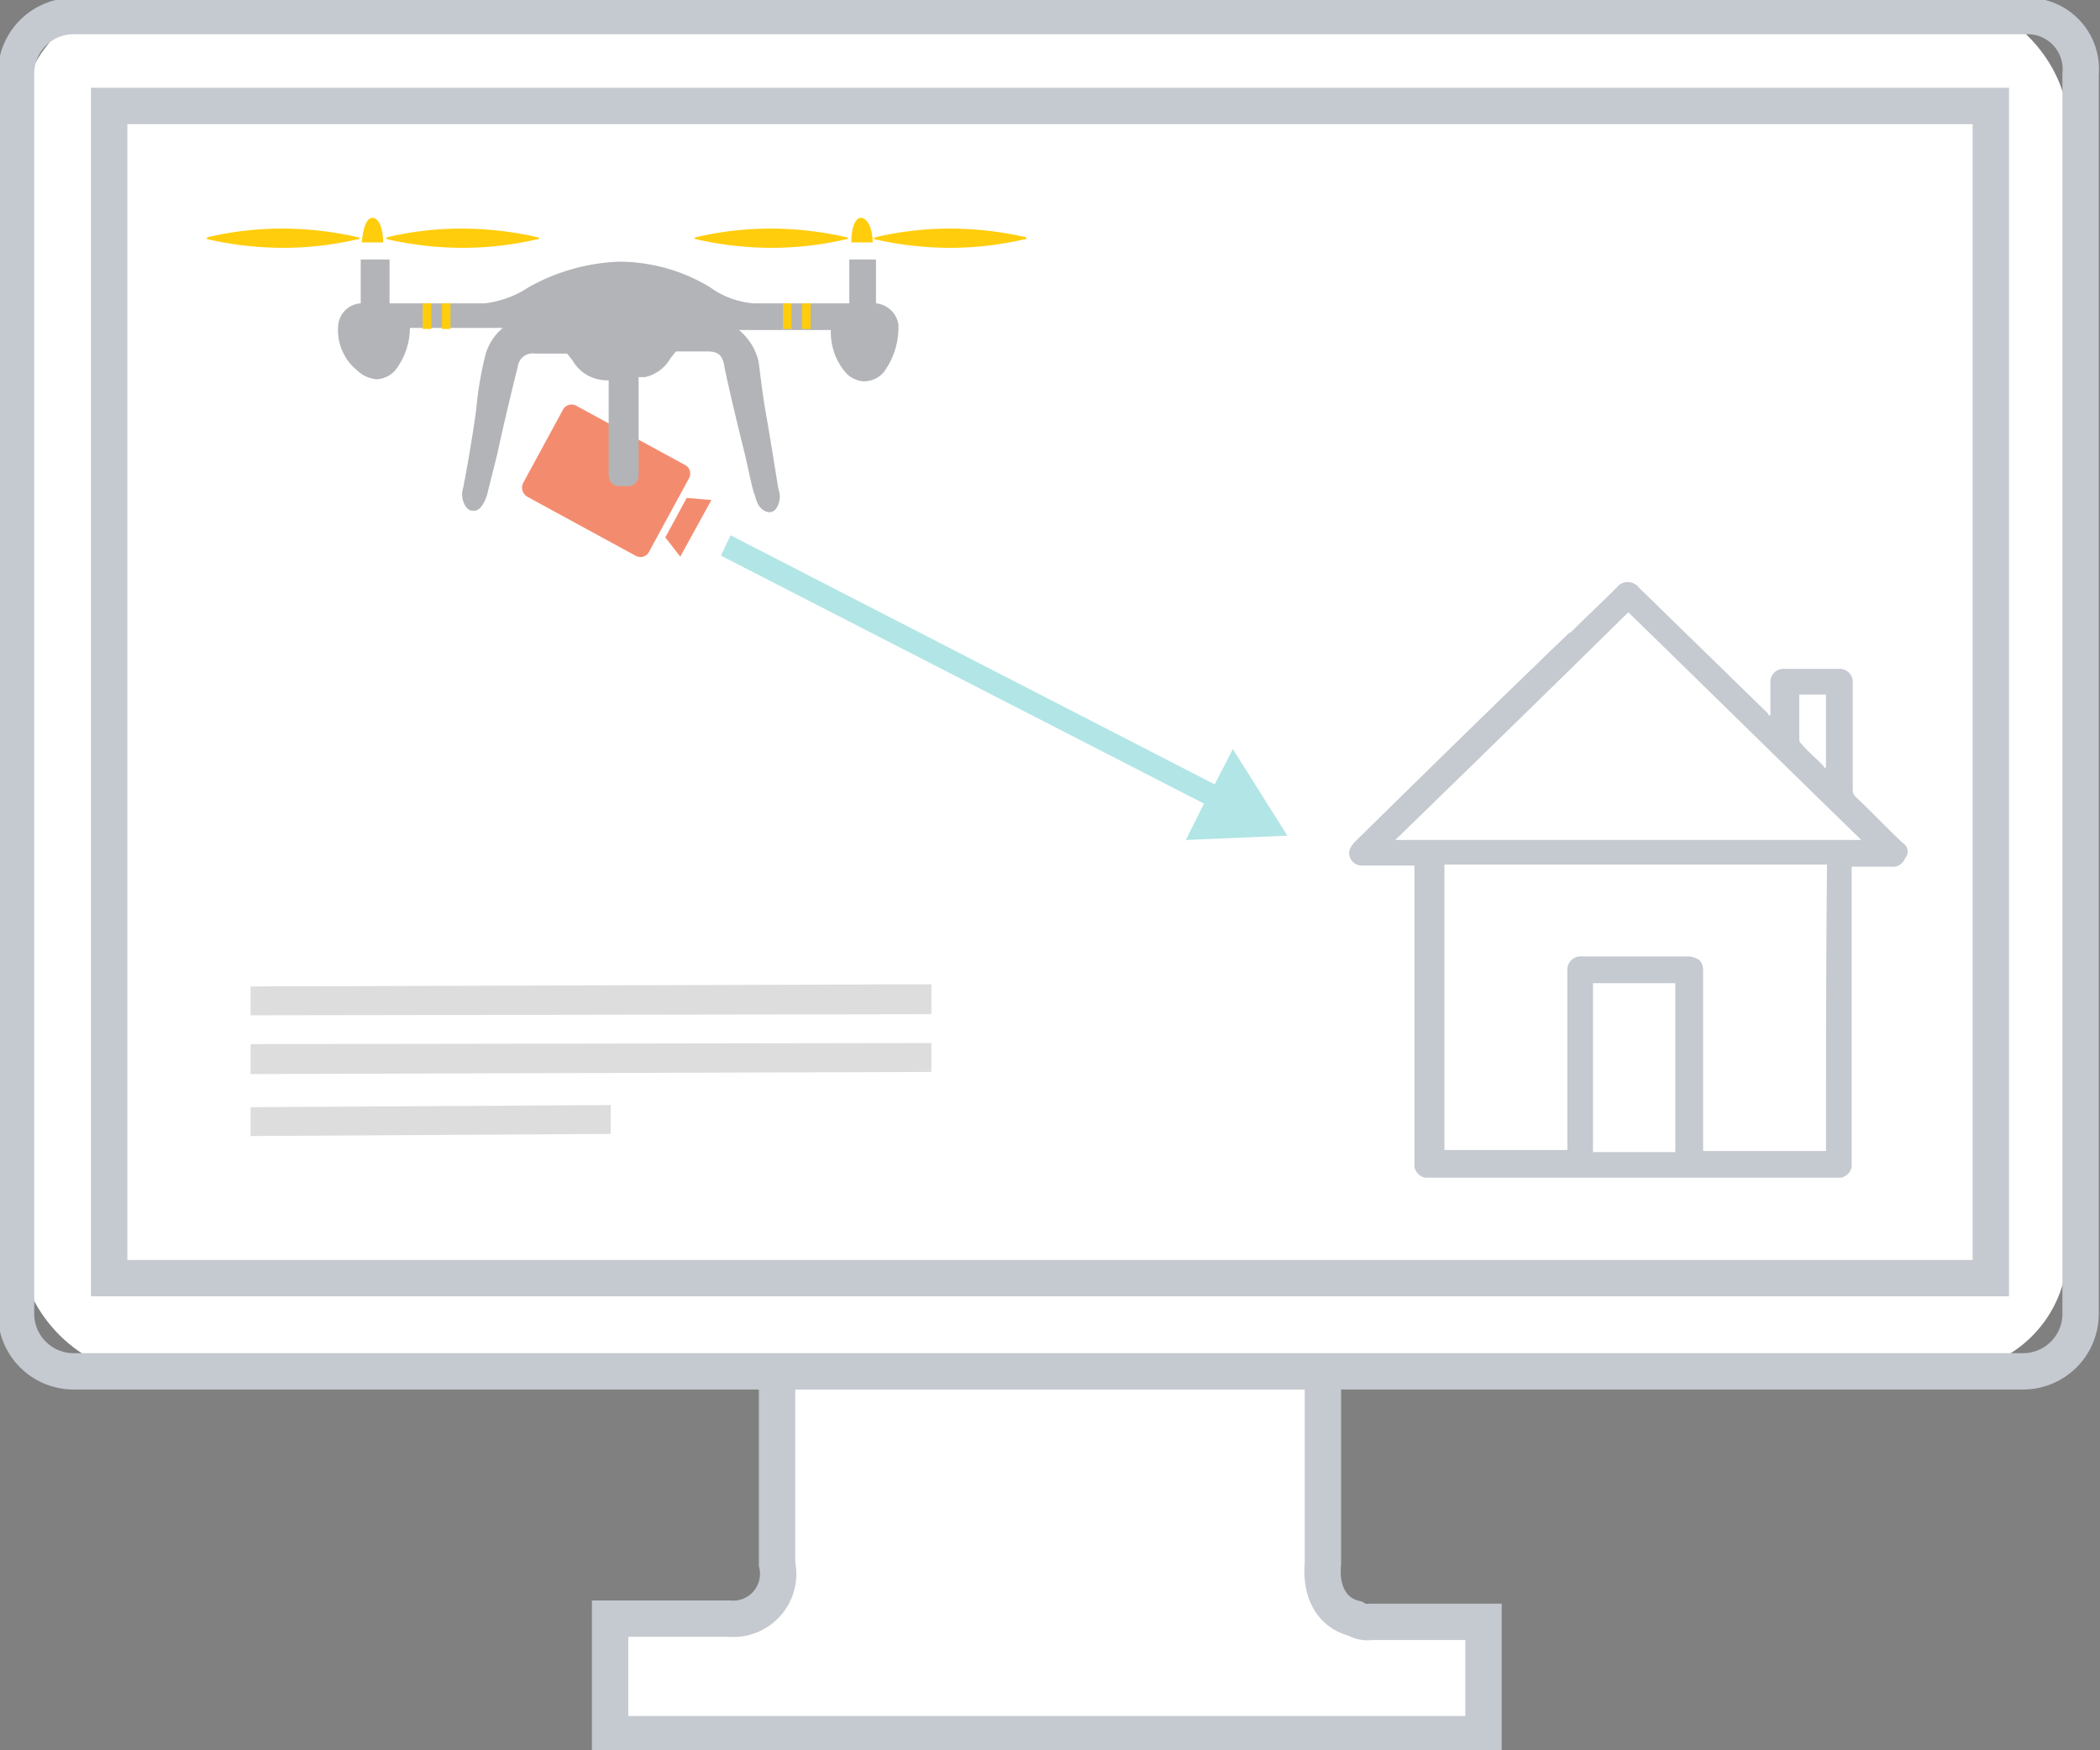 <svg xmlns="http://www.w3.org/2000/svg" xmlns:xlink="http://www.w3.org/1999/xlink" viewBox="0 0 86.63 72.191">
  <rect x="0" y="0" width="86.63" height="72.191" fill="#808080" stroke="none"/>
  <defs>
    <style>
      .cls-1, .cls-4 {
        fill: #fff;
      }

      .cls-2 {
        clip-path: url(#clip-path);
      }

      .cls-3, .cls-6, .cls-7 {
        fill: none;
      }

      .cls-4, .cls-6 {
        stroke: #c5c9d0;
        stroke-width: 1.5px;
      }

      .cls-4, .cls-6, .cls-7 {
        stroke-miterlimit: 10;
      }

      .cls-5 {
        clip-path: url(#clip-path-4);
      }

      .cls-7 {
        stroke: #1e2d47;
        stroke-width: 1.609px;
      }

      .cls-8 {
        fill: #ddd;
      }

      .cls-9 {
        fill: #b2e5e6;
      }

      .cls-10 {
        fill: #f38c6f;
      }

      .cls-11 {
        fill: #ffcd0c;
      }

      .cls-12 {
        fill: #b2b4b7;
      }

      .cls-13 {
        fill: #c5c9d0;
      }
    </style>
    <clipPath id="clip-path">
      <rect id="Rectangle_7132" data-name="Rectangle 7132" width="86.63" height="72.191"/>
    </clipPath>
    <clipPath id="clip-path-4">
      <path id="Path_79966" data-name="Path 79966" d="M0,0H86.63V72.191H0Z"/>
    </clipPath>
  </defs>
  <g id="Group_65771" data-name="Group 65771" transform="translate(-1554 -895)">
    <rect id="Rectangle_7671" data-name="Rectangle 7671" class="cls-1" width="84.444" height="56.578" rx="5" transform="translate(1554.844 895)"/>
    <g id="Group_31903" data-name="Group 31903" transform="translate(1554 895)">
      <g id="Group_31859" data-name="Group 31859">
        <g id="Group_31853" data-name="Group 31853" class="cls-2">
          <path id="Path_79621" data-name="Path 79621" class="cls-3" d="M25.888,42.6v8.08A1.853,1.853,0,0,1,23.9,52.932H19V57.7H55.029V53.064H50.393a.993.993,0,0,1-.662-.132c-1.59-.4-1.325-2.252-1.325-2.252V42.6" transform="translate(6.168 13.829)"/>
        </g>
        <g id="Group_31854" data-name="Group 31854" class="cls-2">
          <path id="Path_79622" data-name="Path 79622" class="cls-4" d="M25.888,42.6v8.08A1.853,1.853,0,0,1,23.9,52.932H19V57.7H55.029V53.064H50.393a.993.993,0,0,1-.662-.132c-1.59-.4-1.325-2.252-1.325-2.252V42.6" transform="translate(6.168 13.829)"/>
        </g>
        <g id="Group_31855" data-name="Group 31855" class="cls-2">
          <path id="Path_79623" data-name="Path 79623" class="cls-3" d="M83.421.5H2.884A2.374,2.374,0,0,0,.5,2.884v51.13A2.374,2.374,0,0,0,2.884,56.4h80.4a2.374,2.374,0,0,0,2.384-2.384V2.884A2.19,2.19,0,0,0,83.421.5M81.964,52.557H4.341V4.209H81.964Z" transform="translate(0.162 0.162)"/>
        </g>
        <g id="Mask_Group_805" data-name="Mask Group 805" class="cls-5">
          <path id="Path_79624" data-name="Path 79624" class="cls-6" d="M83.421.5H2.884A2.374,2.374,0,0,0,.5,2.884v51.13A2.374,2.374,0,0,0,2.884,56.4h80.4a2.374,2.374,0,0,0,2.384-2.384V2.884A2.19,2.19,0,0,0,83.421.5ZM81.964,52.557H4.341V4.209H81.964Z" transform="translate(0.162 0.162)"/>
        </g>
        <g id="Group_31857" data-name="Group 31857" class="cls-2">
          <path id="Path_79625" data-name="Path 79625" class="cls-7" d="M64.9,3.2" transform="translate(21.067 1.039)"/>
        </g>
        <g id="Group_31858" data-name="Group 31858" class="cls-2">
          <path id="Path_79626" data-name="Path 79626" class="cls-7" d="M64.9,41.3" transform="translate(21.067 13.407)"/>
        </g>
      </g>
      <g id="Group_32733" data-name="Group 32733" transform="translate(10.338 40.597)">
        <path id="Path_3008" data-name="Path 3008" class="cls-8" d="M52.886,99.535,24.8,99.579v-1.19L52.886,98.3Z" transform="translate(-24.8 -98.3)"/>
        <path id="Path_3009" data-name="Path 3009" class="cls-8" d="M52.886,104.99l-28.086.088v-1.235l28.086-.044Z" transform="translate(-24.8 -101.375)"/>
        <path id="Path_3010" data-name="Path 3010" class="cls-8" d="M39.658,110.79l-14.858.088v-1.19l14.858-.088Z" transform="translate(-24.8 -104.618)"/>
      </g>
      <g id="Group_32734" data-name="Group 32734" transform="translate(8.487 8.984)">
        <g id="Group_2332" data-name="Group 2332" transform="translate(21.252 13.095)">
          <path id="Path_3011" data-name="Path 3011" class="cls-9" d="M92.168,68.689l-2.249-3.571-.75,1.455L69.2,56.3l-.4.838L88.729,67.367l-.75,1.5Z" transform="translate(-68.8 -56.3)"/>
        </g>
        <g id="Group_2336" data-name="Group 2336">
          <g id="Group_2333" data-name="Group 2333" transform="translate(13.041 7.698)">
            <path id="Path_3012" data-name="Path 3012" class="cls-10" d="M50.408,47.869l4.453,2.425a.4.4,0,0,0,.573-.176l1.631-3a.4.4,0,0,0-.176-.573l-4.453-2.425a.4.4,0,0,0-.573.176l-1.631,3A.434.434,0,0,0,50.408,47.869Z" transform="translate(-50.178 -44.059)"/>
            <path id="Path_3013" data-name="Path 3013" class="cls-10" d="M63.6,54.431l.617.794L65.5,52.888,64.482,52.8Z" transform="translate(-57.682 -48.946)"/>
          </g>
          <g id="Group_2335" data-name="Group 2335">
            <g id="Group_2334" data-name="Group 2334">
              <path id="Path_3014" data-name="Path 3014" class="cls-11" d="M83,28a.154.154,0,0,0,.088.044,14.084,14.084,0,0,0,3.086.353,13.483,13.483,0,0,0,3.086-.353c.044,0,.088,0,.088-.044l-.044-.044a14.084,14.084,0,0,0-3.086-.353,13.483,13.483,0,0,0-3.086.353A.193.193,0,0,1,83,28Z" transform="translate(-55.488 -27.159)"/>
              <path id="Path_3015" data-name="Path 3015" class="cls-11" d="M66.3,28a.154.154,0,0,0,.088.044,14.084,14.084,0,0,0,3.086.353,13.483,13.483,0,0,0,3.086-.353c.044,0,.088,0,.088-.044a.154.154,0,0,0-.088-.044,14.084,14.084,0,0,0-3.086-.353,13.483,13.483,0,0,0-3.086.353C66.344,27.953,66.344,28,66.3,28Z" transform="translate(-46.151 -27.159)"/>
              <path id="Path_3016" data-name="Path 3016" class="cls-11" d="M81,27.614h.882c0-.573-.22-1.014-.485-1.014S81,27.085,81,27.614Z" transform="translate(-54.369 -26.6)"/>
              <path id="Path_3017" data-name="Path 3017" class="cls-11" d="M37.4,28a.154.154,0,0,0,.088.044,14.084,14.084,0,0,0,3.086.353,13.483,13.483,0,0,0,3.086-.353c.044,0,.088,0,.088-.044a.154.154,0,0,0-.088-.044,14.084,14.084,0,0,0-3.086-.353,13.483,13.483,0,0,0-3.086.353S37.488,28,37.4,28Z" transform="translate(-29.993 -27.159)"/>
              <path id="Path_3018" data-name="Path 3018" class="cls-11" d="M20.6,28a.154.154,0,0,0,.088.044,14.084,14.084,0,0,0,3.086.353,13.483,13.483,0,0,0,3.086-.353c.044,0,.088,0,.088-.044a.154.154,0,0,0-.088-.044,14.084,14.084,0,0,0-3.086-.353,13.483,13.483,0,0,0-3.086.353S20.688,28,20.6,28Z" transform="translate(-20.6 -27.159)"/>
              <path id="Path_3019" data-name="Path 3019" class="cls-11" d="M35.2,27.614h.882c0-.573-.176-1.014-.441-1.014S35.244,27.085,35.2,27.614Z" transform="translate(-28.763 -26.6)"/>
            </g>
            <path id="Path_3020" data-name="Path 3020" class="cls-12" d="M33.786,35.085a1.279,1.279,0,0,0,.794.353,1.087,1.087,0,0,0,.75-.353,2.865,2.865,0,0,0,.617-1.764h3.836a2.189,2.189,0,0,0-.75,1.235,14.764,14.764,0,0,0-.353,2.16c-.176,1.279-.441,2.734-.529,3.175a.9.9,0,0,0,.132.838.314.314,0,0,0,.265.132h.088c.22-.044.353-.265.485-.617l.441-1.764c.309-1.455.75-3.219.838-3.571a.616.616,0,0,1,.705-.529h1.323c.088.088.132.176.22.265a1.609,1.609,0,0,0,1.058.794,1.654,1.654,0,0,0,.441.044v3.924a.442.442,0,0,0,.441.441h.353a.442.442,0,0,0,.441-.441V35.35h.265a1.609,1.609,0,0,0,1.058-.794c.088-.088.132-.176.22-.265H48.2c.441,0,.617.132.705.529.044.309.441,2.028.794,3.439.22.882.353,1.675.485,1.984.088.353.22.573.485.661a.343.343,0,0,0,.353-.088.874.874,0,0,0,.132-.838c-.088-.485-.309-1.94-.529-3.175-.176-1.014-.265-1.984-.309-2.16a2.411,2.411,0,0,0-.794-1.235h3.792a2.547,2.547,0,0,0,.617,1.764,1.087,1.087,0,0,0,.75.353,1.1,1.1,0,0,0,.794-.353A3.108,3.108,0,0,0,56.1,33.19a1.032,1.032,0,0,0-.926-.882V30.5h-1.1v1.808H50.143a3.506,3.506,0,0,1-1.808-.661,7.27,7.27,0,0,0-3.748-1.058,8.229,8.229,0,0,0-3.748,1.058,4.135,4.135,0,0,1-1.808.661H35.108V30.5h-1.19v1.808h0a.991.991,0,0,0-.926.882h0A2.133,2.133,0,0,0,33.786,35.085Z" transform="translate(-27.525 -28.78)"/>
          </g>
          <rect id="Rectangle_702" data-name="Rectangle 702" class="cls-11" width="0.353" height="1.058" transform="translate(24.602 3.527)"/>
          <rect id="Rectangle_703" data-name="Rectangle 703" class="cls-11" width="0.353" height="1.058" transform="translate(23.809 3.527)"/>
          <rect id="Rectangle_704" data-name="Rectangle 704" class="cls-11" width="0.353" height="1.058" transform="translate(9.744 3.527)"/>
          <rect id="Rectangle_705" data-name="Rectangle 705" class="cls-11" width="0.353" height="1.058" transform="translate(8.95 3.527)"/>
        </g>
      </g>
      <g id="Group_32735" data-name="Group 32735" transform="translate(55.646 24.008)">
        <path id="Path_3022" data-name="Path 3022" class="cls-13" d="M150.417,71.444c-.661-.617-1.279-1.279-1.94-1.9a.381.381,0,0,1-.132-.265V64.742a.538.538,0,0,0-.573-.485h-2.249a.533.533,0,0,0-.573.573v1.323a.043.043,0,0,0-.044.044c-.044-.044-.044-.088-.088-.132l-5.291-5.159a.579.579,0,0,0-.926,0c-.617.617-1.234,1.19-1.852,1.808-.044.044-.088.044-.132.088l-1.146,1.1-.132.132c-2.469,2.381-5.026,4.894-7.539,7.363a.96.96,0,0,0-.22.353.521.521,0,0,0,.485.617h2.2V84.8a.566.566,0,0,0,.441.441H147.86a.566.566,0,0,0,.441-.441V72.414h1.631a.535.535,0,0,0,.573-.353A.4.4,0,0,0,150.417,71.444Zm-4.277-6.129h1.1v3a.043.043,0,0,0-.044.044c-.044-.044-.044-.088-.088-.132-.309-.309-.617-.573-.882-.882a.229.229,0,0,1-.088-.176V65.316Zm-5.115,18.871h-3.395V77.22h3.395Zm6.217-.044h-5.07V76.735c0-.22-.044-.441-.265-.529a.817.817,0,0,0-.309-.088H137.19a.546.546,0,0,0-.617.573V84.1H131.5V72.326h15.784C147.243,76.294,147.243,80.218,147.243,84.142Zm-17.768-12.83c3.219-3.13,6.437-6.261,9.612-9.391,3.219,3.13,6.393,6.261,9.612,9.391Z" transform="translate(-127.561 -60.675)"/>
      </g>
    </g>
  </g>
</svg>
